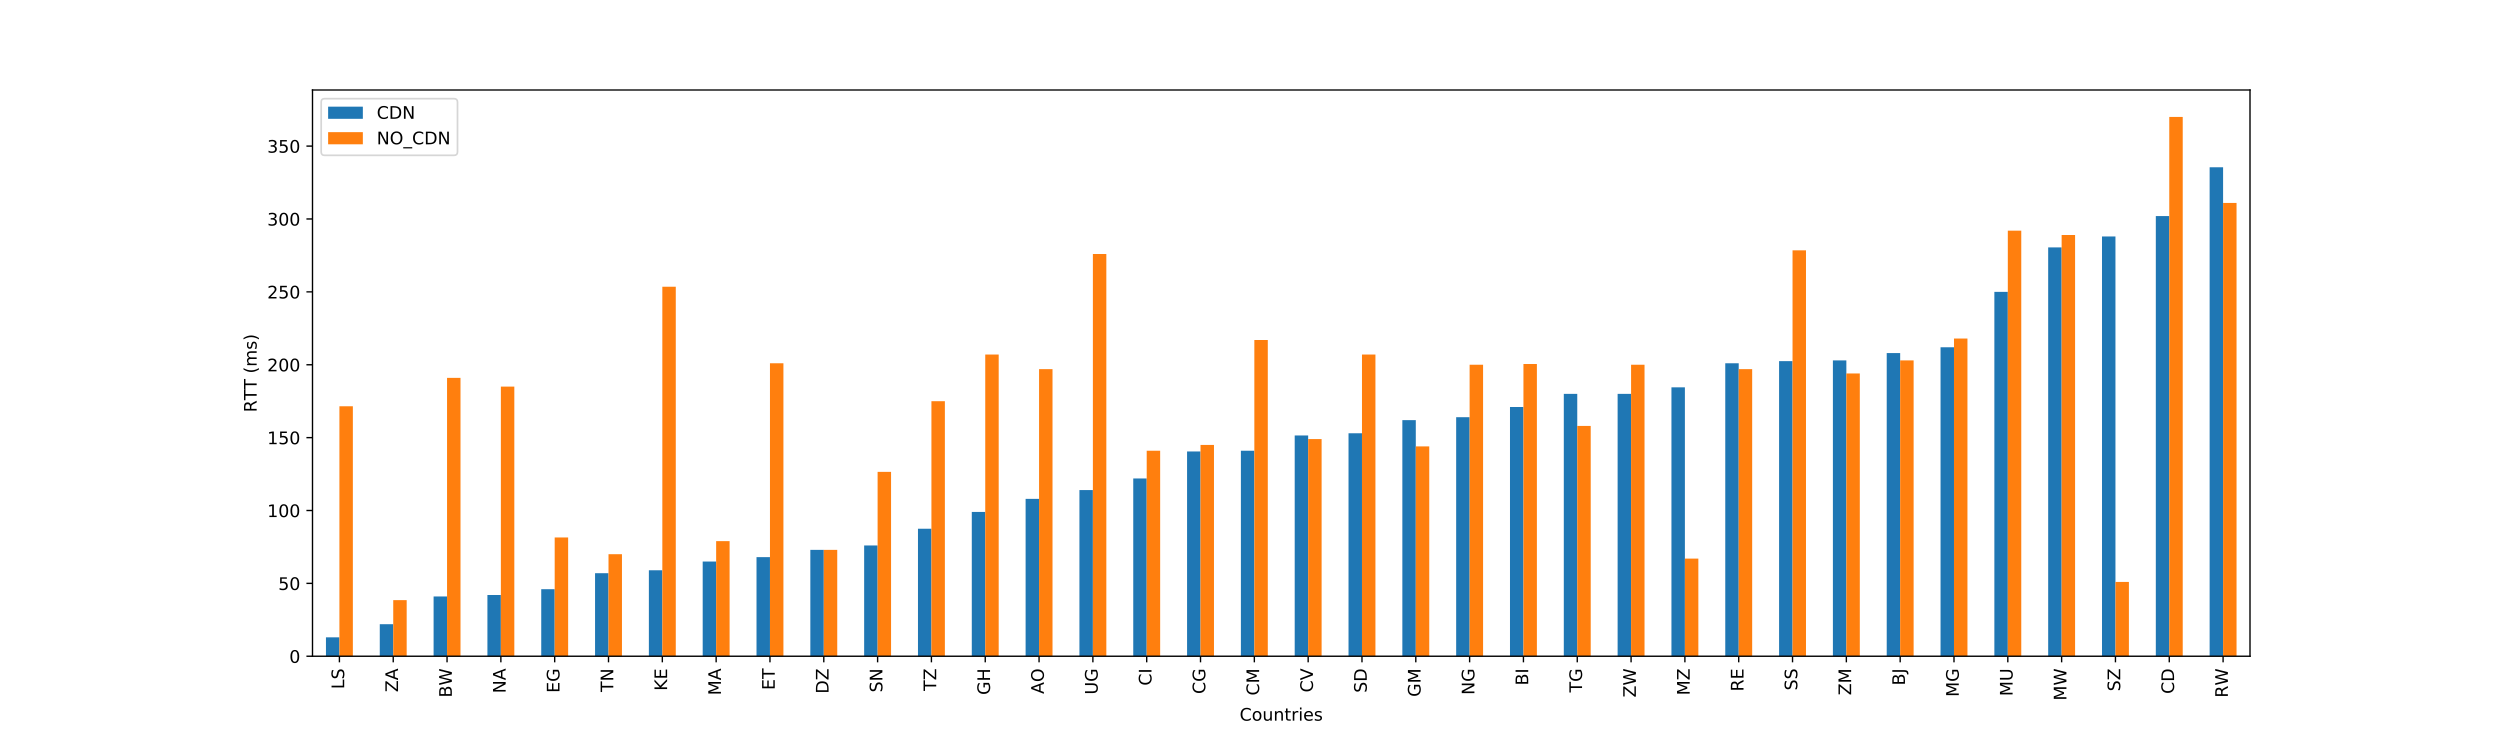 <?xml version="1.0" encoding="utf-8" standalone="no"?>
<!DOCTYPE svg PUBLIC "-//W3C//DTD SVG 1.1//EN"
  "http://www.w3.org/Graphics/SVG/1.1/DTD/svg11.dtd">
<!-- Created with matplotlib (http://matplotlib.org/) -->
<svg height="432pt" version="1.1" viewBox="0 0 1440 432" width="1440pt" xmlns="http://www.w3.org/2000/svg" xmlns:xlink="http://www.w3.org/1999/xlink">
 <defs>
  <style type="text/css">
*{stroke-linecap:butt;stroke-linejoin:round;}
  </style>
 </defs>
 <g id="figure_1">
  <g id="patch_1">
   <path d="M 0 432 
L 1440 432 
L 1440 0 
L 0 0 
z
" style="fill:#ffffff;"/>
  </g>
  <g id="axes_1">
   <g id="patch_2">
    <path d="M 180 378 
L 1296 378 
L 1296 51.84 
L 180 51.84 
z
" style="fill:#ffffff;"/>
   </g>
   <g id="patch_3">
    <path clip-path="url(#pb101bd0aad)" d="M 187.75 378 
L 195.5 378 
L 195.5 367.086 
L 187.75 367.086 
z
" style="fill:#1f77b4;"/>
   </g>
   <g id="patch_4">
    <path clip-path="url(#pb101bd0aad)" d="M 218.75 378 
L 226.5 378 
L 226.5 359.53 
L 218.75 359.53 
z
" style="fill:#1f77b4;"/>
   </g>
   <g id="patch_5">
    <path clip-path="url(#pb101bd0aad)" d="M 249.75 378 
L 257.5 378 
L 257.5 343.579 
L 249.75 343.579 
z
" style="fill:#1f77b4;"/>
   </g>
   <g id="patch_6">
    <path clip-path="url(#pb101bd0aad)" d="M 280.75 378 
L 288.5 378 
L 288.5 342.739 
L 280.75 342.739 
z
" style="fill:#1f77b4;"/>
   </g>
   <g id="patch_7">
    <path clip-path="url(#pb101bd0aad)" d="M 311.75 378 
L 319.5 378 
L 319.5 339.381 
L 311.75 339.381 
z
" style="fill:#1f77b4;"/>
   </g>
   <g id="patch_8">
    <path clip-path="url(#pb101bd0aad)" d="M 342.75 378 
L 350.5 378 
L 350.5 330.146 
L 342.75 330.146 
z
" style="fill:#1f77b4;"/>
   </g>
   <g id="patch_9">
    <path clip-path="url(#pb101bd0aad)" d="M 373.75 378 
L 381.5 378 
L 381.5 328.467 
L 373.75 328.467 
z
" style="fill:#1f77b4;"/>
   </g>
   <g id="patch_10">
    <path clip-path="url(#pb101bd0aad)" d="M 404.75 378 
L 412.5 378 
L 412.5 323.43 
L 404.75 323.43 
z
" style="fill:#1f77b4;"/>
   </g>
   <g id="patch_11">
    <path clip-path="url(#pb101bd0aad)" d="M 435.75 378 
L 443.5 378 
L 443.5 320.912 
L 435.75 320.912 
z
" style="fill:#1f77b4;"/>
   </g>
   <g id="patch_12">
    <path clip-path="url(#pb101bd0aad)" d="M 466.75 378 
L 474.5 378 
L 474.5 316.714 
L 466.75 316.714 
z
" style="fill:#1f77b4;"/>
   </g>
   <g id="patch_13">
    <path clip-path="url(#pb101bd0aad)" d="M 497.75 378 
L 505.5 378 
L 505.5 314.195 
L 497.75 314.195 
z
" style="fill:#1f77b4;"/>
   </g>
   <g id="patch_14">
    <path clip-path="url(#pb101bd0aad)" d="M 528.75 378 
L 536.5 378 
L 536.5 304.541 
L 528.75 304.541 
z
" style="fill:#1f77b4;"/>
   </g>
   <g id="patch_15">
    <path clip-path="url(#pb101bd0aad)" d="M 559.75 378 
L 567.5 378 
L 567.5 294.886 
L 559.75 294.886 
z
" style="fill:#1f77b4;"/>
   </g>
   <g id="patch_16">
    <path clip-path="url(#pb101bd0aad)" d="M 590.75 378 
L 598.5 378 
L 598.5 287.33 
L 590.75 287.33 
z
" style="fill:#1f77b4;"/>
   </g>
   <g id="patch_17">
    <path clip-path="url(#pb101bd0aad)" d="M 621.75 378 
L 629.5 378 
L 629.5 282.293 
L 621.75 282.293 
z
" style="fill:#1f77b4;"/>
   </g>
   <g id="patch_18">
    <path clip-path="url(#pb101bd0aad)" d="M 652.75 378 
L 660.5 378 
L 660.5 275.577 
L 652.75 275.577 
z
" style="fill:#1f77b4;"/>
   </g>
   <g id="patch_19">
    <path clip-path="url(#pb101bd0aad)" d="M 683.75 378 
L 691.5 378 
L 691.5 260.045 
L 683.75 260.045 
z
" style="fill:#1f77b4;"/>
   </g>
   <g id="patch_20">
    <path clip-path="url(#pb101bd0aad)" d="M 714.75 378 
L 722.5 378 
L 722.5 259.625 
L 714.75 259.625 
z
" style="fill:#1f77b4;"/>
   </g>
   <g id="patch_21">
    <path clip-path="url(#pb101bd0aad)" d="M 745.75 378 
L 753.5 378 
L 753.5 250.81 
L 745.75 250.81 
z
" style="fill:#1f77b4;"/>
   </g>
   <g id="patch_22">
    <path clip-path="url(#pb101bd0aad)" d="M 776.75 378 
L 784.5 378 
L 784.5 249.551 
L 776.75 249.551 
z
" style="fill:#1f77b4;"/>
   </g>
   <g id="patch_23">
    <path clip-path="url(#pb101bd0aad)" d="M 807.75 378 
L 815.5 378 
L 815.5 241.995 
L 807.75 241.995 
z
" style="fill:#1f77b4;"/>
   </g>
   <g id="patch_24">
    <path clip-path="url(#pb101bd0aad)" d="M 838.75 378 
L 846.5 378 
L 846.5 240.316 
L 838.75 240.316 
z
" style="fill:#1f77b4;"/>
   </g>
   <g id="patch_25">
    <path clip-path="url(#pb101bd0aad)" d="M 869.75 378 
L 877.5 378 
L 877.5 234.439 
L 869.75 234.439 
z
" style="fill:#1f77b4;"/>
   </g>
   <g id="patch_26">
    <path clip-path="url(#pb101bd0aad)" d="M 900.75 378 
L 908.5 378 
L 908.5 226.883 
L 900.75 226.883 
z
" style="fill:#1f77b4;"/>
   </g>
   <g id="patch_27">
    <path clip-path="url(#pb101bd0aad)" d="M 931.75 378 
L 939.5 378 
L 939.5 226.883 
L 931.75 226.883 
z
" style="fill:#1f77b4;"/>
   </g>
   <g id="patch_28">
    <path clip-path="url(#pb101bd0aad)" d="M 962.75 378 
L 970.5 378 
L 970.5 223.105 
L 962.75 223.105 
z
" style="fill:#1f77b4;"/>
   </g>
   <g id="patch_29">
    <path clip-path="url(#pb101bd0aad)" d="M 993.75 378 
L 1001.5 378 
L 1001.5 209.253 
L 993.75 209.253 
z
" style="fill:#1f77b4;"/>
   </g>
   <g id="patch_30">
    <path clip-path="url(#pb101bd0aad)" d="M 1024.75 378 
L 1032.5 378 
L 1032.5 207.994 
L 1024.75 207.994 
z
" style="fill:#1f77b4;"/>
   </g>
   <g id="patch_31">
    <path clip-path="url(#pb101bd0aad)" d="M 1055.75 378 
L 1063.5 378 
L 1063.5 207.574 
L 1055.75 207.574 
z
" style="fill:#1f77b4;"/>
   </g>
   <g id="patch_32">
    <path clip-path="url(#pb101bd0aad)" d="M 1086.75 378 
L 1094.5 378 
L 1094.5 203.376 
L 1086.75 203.376 
z
" style="fill:#1f77b4;"/>
   </g>
   <g id="patch_33">
    <path clip-path="url(#pb101bd0aad)" d="M 1117.75 378 
L 1125.5 378 
L 1125.5 200.018 
L 1117.75 200.018 
z
" style="fill:#1f77b4;"/>
   </g>
   <g id="patch_34">
    <path clip-path="url(#pb101bd0aad)" d="M 1148.75 378 
L 1156.5 378 
L 1156.5 168.116 
L 1148.75 168.116 
z
" style="fill:#1f77b4;"/>
   </g>
   <g id="patch_35">
    <path clip-path="url(#pb101bd0aad)" d="M 1179.75 378 
L 1187.5 378 
L 1187.5 142.51 
L 1179.75 142.51 
z
" style="fill:#1f77b4;"/>
   </g>
   <g id="patch_36">
    <path clip-path="url(#pb101bd0aad)" d="M 1210.75 378 
L 1218.5 378 
L 1218.5 136.213 
L 1210.75 136.213 
z
" style="fill:#1f77b4;"/>
   </g>
   <g id="patch_37">
    <path clip-path="url(#pb101bd0aad)" d="M 1241.75 378 
L 1249.5 378 
L 1249.5 124.46 
L 1241.75 124.46 
z
" style="fill:#1f77b4;"/>
   </g>
   <g id="patch_38">
    <path clip-path="url(#pb101bd0aad)" d="M 1272.75 378 
L 1280.5 378 
L 1280.5 96.335 
L 1272.75 96.335 
z
" style="fill:#1f77b4;"/>
   </g>
   <g id="patch_39">
    <path clip-path="url(#pb101bd0aad)" d="M 195.5 378 
L 203.25 378 
L 203.25 234.019 
L 195.5 234.019 
z
" style="fill:#ff7f0e;"/>
   </g>
   <g id="patch_40">
    <path clip-path="url(#pb101bd0aad)" d="M 226.5 378 
L 234.25 378 
L 234.25 345.678 
L 226.5 345.678 
z
" style="fill:#ff7f0e;"/>
   </g>
   <g id="patch_41">
    <path clip-path="url(#pb101bd0aad)" d="M 257.5 378 
L 265.25 378 
L 265.25 217.648 
L 257.5 217.648 
z
" style="fill:#ff7f0e;"/>
   </g>
   <g id="patch_42">
    <path clip-path="url(#pb101bd0aad)" d="M 288.5 378 
L 296.25 378 
L 296.25 222.686 
L 288.5 222.686 
z
" style="fill:#ff7f0e;"/>
   </g>
   <g id="patch_43">
    <path clip-path="url(#pb101bd0aad)" d="M 319.5 378 
L 327.25 378 
L 327.25 309.578 
L 319.5 309.578 
z
" style="fill:#ff7f0e;"/>
   </g>
   <g id="patch_44">
    <path clip-path="url(#pb101bd0aad)" d="M 350.5 378 
L 358.25 378 
L 358.25 319.232 
L 350.5 319.232 
z
" style="fill:#ff7f0e;"/>
   </g>
   <g id="patch_45">
    <path clip-path="url(#pb101bd0aad)" d="M 381.5 378 
L 389.25 378 
L 389.25 165.177 
L 381.5 165.177 
z
" style="fill:#ff7f0e;"/>
   </g>
   <g id="patch_46">
    <path clip-path="url(#pb101bd0aad)" d="M 412.5 378 
L 420.25 378 
L 420.25 311.677 
L 412.5 311.677 
z
" style="fill:#ff7f0e;"/>
   </g>
   <g id="patch_47">
    <path clip-path="url(#pb101bd0aad)" d="M 443.5 378 
L 451.25 378 
L 451.25 209.253 
L 443.5 209.253 
z
" style="fill:#ff7f0e;"/>
   </g>
   <g id="patch_48">
    <path clip-path="url(#pb101bd0aad)" d="M 474.5 378 
L 482.25 378 
L 482.25 316.714 
L 474.5 316.714 
z
" style="fill:#ff7f0e;"/>
   </g>
   <g id="patch_49">
    <path clip-path="url(#pb101bd0aad)" d="M 505.5 378 
L 513.25 378 
L 513.25 271.799 
L 505.5 271.799 
z
" style="fill:#ff7f0e;"/>
   </g>
   <g id="patch_50">
    <path clip-path="url(#pb101bd0aad)" d="M 536.5 378 
L 544.25 378 
L 544.25 231.081 
L 536.5 231.081 
z
" style="fill:#ff7f0e;"/>
   </g>
   <g id="patch_51">
    <path clip-path="url(#pb101bd0aad)" d="M 567.5 378 
L 575.25 378 
L 575.25 204.216 
L 567.5 204.216 
z
" style="fill:#ff7f0e;"/>
   </g>
   <g id="patch_52">
    <path clip-path="url(#pb101bd0aad)" d="M 598.5 378 
L 606.25 378 
L 606.25 212.611 
L 598.5 212.611 
z
" style="fill:#ff7f0e;"/>
   </g>
   <g id="patch_53">
    <path clip-path="url(#pb101bd0aad)" d="M 629.5 378 
L 637.25 378 
L 637.25 146.288 
L 629.5 146.288 
z
" style="fill:#ff7f0e;"/>
   </g>
   <g id="patch_54">
    <path clip-path="url(#pb101bd0aad)" d="M 660.5 378 
L 668.25 378 
L 668.25 259.625 
L 660.5 259.625 
z
" style="fill:#ff7f0e;"/>
   </g>
   <g id="patch_55">
    <path clip-path="url(#pb101bd0aad)" d="M 691.5 378 
L 699.25 378 
L 699.25 256.267 
L 691.5 256.267 
z
" style="fill:#ff7f0e;"/>
   </g>
   <g id="patch_56">
    <path clip-path="url(#pb101bd0aad)" d="M 722.5 378 
L 730.25 378 
L 730.25 195.821 
L 722.5 195.821 
z
" style="fill:#ff7f0e;"/>
   </g>
   <g id="patch_57">
    <path clip-path="url(#pb101bd0aad)" d="M 753.5 378 
L 761.25 378 
L 761.25 252.909 
L 753.5 252.909 
z
" style="fill:#ff7f0e;"/>
   </g>
   <g id="patch_58">
    <path clip-path="url(#pb101bd0aad)" d="M 784.5 378 
L 792.25 378 
L 792.25 204.216 
L 784.5 204.216 
z
" style="fill:#ff7f0e;"/>
   </g>
   <g id="patch_59">
    <path clip-path="url(#pb101bd0aad)" d="M 815.5 378 
L 823.25 378 
L 823.25 257.107 
L 815.5 257.107 
z
" style="fill:#ff7f0e;"/>
   </g>
   <g id="patch_60">
    <path clip-path="url(#pb101bd0aad)" d="M 846.5 378 
L 854.25 378 
L 854.25 210.093 
L 846.5 210.093 
z
" style="fill:#ff7f0e;"/>
   </g>
   <g id="patch_61">
    <path clip-path="url(#pb101bd0aad)" d="M 877.5 378 
L 885.25 378 
L 885.25 209.673 
L 877.5 209.673 
z
" style="fill:#ff7f0e;"/>
   </g>
   <g id="patch_62">
    <path clip-path="url(#pb101bd0aad)" d="M 908.5 378 
L 916.25 378 
L 916.25 245.353 
L 908.5 245.353 
z
" style="fill:#ff7f0e;"/>
   </g>
   <g id="patch_63">
    <path clip-path="url(#pb101bd0aad)" d="M 939.5 378 
L 947.25 378 
L 947.25 210.093 
L 939.5 210.093 
z
" style="fill:#ff7f0e;"/>
   </g>
   <g id="patch_64">
    <path clip-path="url(#pb101bd0aad)" d="M 970.5 378 
L 978.25 378 
L 978.25 321.751 
L 970.5 321.751 
z
" style="fill:#ff7f0e;"/>
   </g>
   <g id="patch_65">
    <path clip-path="url(#pb101bd0aad)" d="M 1001.5 378 
L 1009.25 378 
L 1009.25 212.611 
L 1001.5 212.611 
z
" style="fill:#ff7f0e;"/>
   </g>
   <g id="patch_66">
    <path clip-path="url(#pb101bd0aad)" d="M 1032.5 378 
L 1040.25 378 
L 1040.25 144.189 
L 1032.5 144.189 
z
" style="fill:#ff7f0e;"/>
   </g>
   <g id="patch_67">
    <path clip-path="url(#pb101bd0aad)" d="M 1063.5 378 
L 1071.25 378 
L 1071.25 215.13 
L 1063.5 215.13 
z
" style="fill:#ff7f0e;"/>
   </g>
   <g id="patch_68">
    <path clip-path="url(#pb101bd0aad)" d="M 1094.5 378 
L 1102.25 378 
L 1102.25 207.574 
L 1094.5 207.574 
z
" style="fill:#ff7f0e;"/>
   </g>
   <g id="patch_69">
    <path clip-path="url(#pb101bd0aad)" d="M 1125.5 378 
L 1133.25 378 
L 1133.25 194.981 
L 1125.5 194.981 
z
" style="fill:#ff7f0e;"/>
   </g>
   <g id="patch_70">
    <path clip-path="url(#pb101bd0aad)" d="M 1156.5 378 
L 1164.25 378 
L 1164.25 132.855 
L 1156.5 132.855 
z
" style="fill:#ff7f0e;"/>
   </g>
   <g id="patch_71">
    <path clip-path="url(#pb101bd0aad)" d="M 1187.5 378 
L 1195.25 378 
L 1195.25 135.374 
L 1187.5 135.374 
z
" style="fill:#ff7f0e;"/>
   </g>
   <g id="patch_72">
    <path clip-path="url(#pb101bd0aad)" d="M 1218.5 378 
L 1226.25 378 
L 1226.25 335.184 
L 1218.5 335.184 
z
" style="fill:#ff7f0e;"/>
   </g>
   <g id="patch_73">
    <path clip-path="url(#pb101bd0aad)" d="M 1249.5 378 
L 1257.25 378 
L 1257.25 67.371 
L 1249.5 67.371 
z
" style="fill:#ff7f0e;"/>
   </g>
   <g id="patch_74">
    <path clip-path="url(#pb101bd0aad)" d="M 1280.5 378 
L 1288.25 378 
L 1288.25 116.904 
L 1280.5 116.904 
z
" style="fill:#ff7f0e;"/>
   </g>
   <g id="matplotlib.axis_1">
    <g id="xtick_1">
     <g id="line2d_1">
      <defs>
       <path d="M 0 0 
L 0 3.5 
" id="m5b335b7bf5" style="stroke:#000000;stroke-width:0.8;"/>
      </defs>
      <g>
       <use style="stroke:#000000;stroke-width:0.8;" x="195.5" xlink:href="#m5b335b7bf5" y="378"/>
      </g>
     </g>
     <g id="text_1">
      <!-- LS -->
      <defs>
       <path d="M 9.812 72.906 
L 19.672 72.906 
L 19.672 8.297 
L 55.172 8.297 
L 55.172 0 
L 9.812 0 
z
" id="DejaVuSans-4c"/>
       <path d="M 53.516 70.516 
L 53.516 60.891 
Q 47.906 63.578 42.922 64.891 
Q 37.938 66.219 33.297 66.219 
Q 25.25 66.219 20.875 63.094 
Q 16.5 59.969 16.5 54.203 
Q 16.5 49.359 19.406 46.891 
Q 22.312 44.438 30.422 42.922 
L 36.375 41.703 
Q 47.406 39.594 52.656 34.297 
Q 57.906 29 57.906 20.125 
Q 57.906 9.516 50.797 4.047 
Q 43.703 -1.422 29.984 -1.422 
Q 24.812 -1.422 18.969 -0.25 
Q 13.141 0.922 6.891 3.219 
L 6.891 13.375 
Q 12.891 10.016 18.656 8.297 
Q 24.422 6.594 29.984 6.594 
Q 38.422 6.594 43.016 9.906 
Q 47.609 13.234 47.609 19.391 
Q 47.609 24.75 44.312 27.781 
Q 41.016 30.812 33.5 32.328 
L 27.484 33.5 
Q 16.453 35.688 11.516 40.375 
Q 6.594 45.062 6.594 53.422 
Q 6.594 63.094 13.406 68.656 
Q 20.219 74.219 32.172 74.219 
Q 37.312 74.219 42.625 73.281 
Q 47.953 72.359 53.516 70.516 
z
" id="DejaVuSans-53"/>
      </defs>
      <g transform="translate(198.259 396.92)rotate(-90)scale(0.1 -0.1)">
       <use xlink:href="#DejaVuSans-4c"/>
       <use x="55.713" xlink:href="#DejaVuSans-53"/>
      </g>
     </g>
    </g>
    <g id="xtick_2">
     <g id="line2d_2">
      <g>
       <use style="stroke:#000000;stroke-width:0.8;" x="226.5" xlink:href="#m5b335b7bf5" y="378"/>
      </g>
     </g>
     <g id="text_2">
      <!-- ZA -->
      <defs>
       <path d="M 5.609 72.906 
L 62.891 72.906 
L 62.891 65.375 
L 16.797 8.297 
L 64.016 8.297 
L 64.016 0 
L 4.5 0 
L 4.5 7.516 
L 50.594 64.594 
L 5.609 64.594 
z
" id="DejaVuSans-5a"/>
       <path d="M 34.188 63.188 
L 20.797 26.906 
L 47.609 26.906 
z
M 28.609 72.906 
L 39.797 72.906 
L 67.578 0 
L 57.328 0 
L 50.688 18.703 
L 17.828 18.703 
L 11.188 0 
L 0.781 0 
z
" id="DejaVuSans-41"/>
      </defs>
      <g transform="translate(229.259 398.691)rotate(-90)scale(0.1 -0.1)">
       <use xlink:href="#DejaVuSans-5a"/>
       <use x="68.506" xlink:href="#DejaVuSans-41"/>
      </g>
     </g>
    </g>
    <g id="xtick_3">
     <g id="line2d_3">
      <g>
       <use style="stroke:#000000;stroke-width:0.8;" x="257.5" xlink:href="#m5b335b7bf5" y="378"/>
      </g>
     </g>
     <g id="text_3">
      <!-- BW -->
      <defs>
       <path d="M 19.672 34.812 
L 19.672 8.109 
L 35.5 8.109 
Q 43.453 8.109 47.281 11.406 
Q 51.125 14.703 51.125 21.484 
Q 51.125 28.328 47.281 31.562 
Q 43.453 34.812 35.5 34.812 
z
M 19.672 64.797 
L 19.672 42.828 
L 34.281 42.828 
Q 41.5 42.828 45.031 45.531 
Q 48.578 48.25 48.578 53.812 
Q 48.578 59.328 45.031 62.062 
Q 41.5 64.797 34.281 64.797 
z
M 9.812 72.906 
L 35.016 72.906 
Q 46.297 72.906 52.391 68.219 
Q 58.5 63.531 58.5 54.891 
Q 58.5 48.188 55.375 44.234 
Q 52.25 40.281 46.188 39.312 
Q 53.469 37.75 57.5 32.781 
Q 61.531 27.828 61.531 20.406 
Q 61.531 10.641 54.891 5.312 
Q 48.25 0 35.984 0 
L 9.812 0 
z
" id="DejaVuSans-42"/>
       <path d="M 3.328 72.906 
L 13.281 72.906 
L 28.609 11.281 
L 43.891 72.906 
L 54.984 72.906 
L 70.312 11.281 
L 85.594 72.906 
L 95.609 72.906 
L 77.297 0 
L 64.891 0 
L 49.516 63.281 
L 33.984 0 
L 21.578 0 
z
" id="DejaVuSans-57"/>
      </defs>
      <g transform="translate(260.259 401.744)rotate(-90)scale(0.1 -0.1)">
       <use xlink:href="#DejaVuSans-42"/>
       <use x="68.557" xlink:href="#DejaVuSans-57"/>
      </g>
     </g>
    </g>
    <g id="xtick_4">
     <g id="line2d_4">
      <g>
       <use style="stroke:#000000;stroke-width:0.8;" x="288.5" xlink:href="#m5b335b7bf5" y="378"/>
      </g>
     </g>
     <g id="text_4">
      <!-- NA -->
      <defs>
       <path d="M 9.812 72.906 
L 23.094 72.906 
L 55.422 11.922 
L 55.422 72.906 
L 64.984 72.906 
L 64.984 0 
L 51.703 0 
L 19.391 60.984 
L 19.391 0 
L 9.812 0 
z
" id="DejaVuSans-4e"/>
      </defs>
      <g transform="translate(291.259 399.322)rotate(-90)scale(0.1 -0.1)">
       <use xlink:href="#DejaVuSans-4e"/>
       <use x="74.805" xlink:href="#DejaVuSans-41"/>
      </g>
     </g>
    </g>
    <g id="xtick_5">
     <g id="line2d_5">
      <g>
       <use style="stroke:#000000;stroke-width:0.8;" x="319.5" xlink:href="#m5b335b7bf5" y="378"/>
      </g>
     </g>
     <g id="text_5">
      <!-- EG -->
      <defs>
       <path d="M 9.812 72.906 
L 55.906 72.906 
L 55.906 64.594 
L 19.672 64.594 
L 19.672 43.016 
L 54.391 43.016 
L 54.391 34.719 
L 19.672 34.719 
L 19.672 8.297 
L 56.781 8.297 
L 56.781 0 
L 9.812 0 
z
" id="DejaVuSans-45"/>
       <path d="M 59.516 10.406 
L 59.516 29.984 
L 43.406 29.984 
L 43.406 38.094 
L 69.281 38.094 
L 69.281 6.781 
Q 63.578 2.734 56.688 0.656 
Q 49.812 -1.422 42 -1.422 
Q 24.906 -1.422 15.25 8.562 
Q 5.609 18.562 5.609 36.375 
Q 5.609 54.25 15.25 64.234 
Q 24.906 74.219 42 74.219 
Q 49.125 74.219 55.547 72.453 
Q 61.969 70.703 67.391 67.281 
L 67.391 56.781 
Q 61.922 61.422 55.766 63.766 
Q 49.609 66.109 42.828 66.109 
Q 29.438 66.109 22.719 58.641 
Q 16.016 51.172 16.016 36.375 
Q 16.016 21.625 22.719 14.156 
Q 29.438 6.688 42.828 6.688 
Q 48.047 6.688 52.141 7.594 
Q 56.25 8.5 59.516 10.406 
z
" id="DejaVuSans-47"/>
      </defs>
      <g transform="translate(322.259 399.067)rotate(-90)scale(0.1 -0.1)">
       <use xlink:href="#DejaVuSans-45"/>
       <use x="63.184" xlink:href="#DejaVuSans-47"/>
      </g>
     </g>
    </g>
    <g id="xtick_6">
     <g id="line2d_6">
      <g>
       <use style="stroke:#000000;stroke-width:0.8;" x="350.5" xlink:href="#m5b335b7bf5" y="378"/>
      </g>
     </g>
     <g id="text_6">
      <!-- TN -->
      <defs>
       <path d="M -0.297 72.906 
L 61.375 72.906 
L 61.375 64.594 
L 35.5 64.594 
L 35.5 0 
L 25.594 0 
L 25.594 64.594 
L -0.297 64.594 
z
" id="DejaVuSans-54"/>
      </defs>
      <g transform="translate(353.259 398.589)rotate(-90)scale(0.1 -0.1)">
       <use xlink:href="#DejaVuSans-54"/>
       <use x="61.084" xlink:href="#DejaVuSans-4e"/>
      </g>
     </g>
    </g>
    <g id="xtick_7">
     <g id="line2d_7">
      <g>
       <use style="stroke:#000000;stroke-width:0.8;" x="381.5" xlink:href="#m5b335b7bf5" y="378"/>
      </g>
     </g>
     <g id="text_7">
      <!-- KE -->
      <defs>
       <path d="M 9.812 72.906 
L 19.672 72.906 
L 19.672 42.094 
L 52.391 72.906 
L 65.094 72.906 
L 28.906 38.922 
L 67.672 0 
L 54.688 0 
L 19.672 35.109 
L 19.672 0 
L 9.812 0 
z
" id="DejaVuSans-4b"/>
      </defs>
      <g transform="translate(384.259 397.877)rotate(-90)scale(0.1 -0.1)">
       <use xlink:href="#DejaVuSans-4b"/>
       <use x="65.576" xlink:href="#DejaVuSans-45"/>
      </g>
     </g>
    </g>
    <g id="xtick_8">
     <g id="line2d_8">
      <g>
       <use style="stroke:#000000;stroke-width:0.8;" x="412.5" xlink:href="#m5b335b7bf5" y="378"/>
      </g>
     </g>
     <g id="text_8">
      <!-- MA -->
      <defs>
       <path d="M 9.812 72.906 
L 24.516 72.906 
L 43.109 23.297 
L 61.812 72.906 
L 76.516 72.906 
L 76.516 0 
L 66.891 0 
L 66.891 64.016 
L 48.094 14.016 
L 38.188 14.016 
L 19.391 64.016 
L 19.391 0 
L 9.812 0 
z
" id="DejaVuSans-4d"/>
      </defs>
      <g transform="translate(415.259 400.469)rotate(-90)scale(0.1 -0.1)">
       <use xlink:href="#DejaVuSans-4d"/>
       <use x="86.279" xlink:href="#DejaVuSans-41"/>
      </g>
     </g>
    </g>
    <g id="xtick_9">
     <g id="line2d_9">
      <g>
       <use style="stroke:#000000;stroke-width:0.8;" x="443.5" xlink:href="#m5b335b7bf5" y="378"/>
      </g>
     </g>
     <g id="text_9">
      <!-- ET -->
      <g transform="translate(446.259 397.427)rotate(-90)scale(0.1 -0.1)">
       <use xlink:href="#DejaVuSans-45"/>
       <use x="63.184" xlink:href="#DejaVuSans-54"/>
      </g>
     </g>
    </g>
    <g id="xtick_10">
     <g id="line2d_10">
      <g>
       <use style="stroke:#000000;stroke-width:0.8;" x="474.5" xlink:href="#m5b335b7bf5" y="378"/>
      </g>
     </g>
     <g id="text_10">
      <!-- DZ -->
      <defs>
       <path d="M 19.672 64.797 
L 19.672 8.109 
L 31.594 8.109 
Q 46.688 8.109 53.688 14.938 
Q 60.688 21.781 60.688 36.531 
Q 60.688 51.172 53.688 57.984 
Q 46.688 64.797 31.594 64.797 
z
M 9.812 72.906 
L 30.078 72.906 
Q 51.266 72.906 61.172 64.094 
Q 71.094 55.281 71.094 36.531 
Q 71.094 17.672 61.125 8.828 
Q 51.172 0 30.078 0 
L 9.812 0 
z
" id="DejaVuSans-44"/>
      </defs>
      <g transform="translate(477.259 399.55)rotate(-90)scale(0.1 -0.1)">
       <use xlink:href="#DejaVuSans-44"/>
       <use x="77.002" xlink:href="#DejaVuSans-5a"/>
      </g>
     </g>
    </g>
    <g id="xtick_11">
     <g id="line2d_11">
      <g>
       <use style="stroke:#000000;stroke-width:0.8;" x="505.5" xlink:href="#m5b335b7bf5" y="378"/>
      </g>
     </g>
     <g id="text_11">
      <!-- SN -->
      <g transform="translate(508.259 398.83)rotate(-90)scale(0.1 -0.1)">
       <use xlink:href="#DejaVuSans-53"/>
       <use x="63.477" xlink:href="#DejaVuSans-4e"/>
      </g>
     </g>
    </g>
    <g id="xtick_12">
     <g id="line2d_12">
      <g>
       <use style="stroke:#000000;stroke-width:0.8;" x="536.5" xlink:href="#m5b335b7bf5" y="378"/>
      </g>
     </g>
     <g id="text_12">
      <!-- TZ -->
      <g transform="translate(539.259 397.958)rotate(-90)scale(0.1 -0.1)">
       <use xlink:href="#DejaVuSans-54"/>
       <use x="61.084" xlink:href="#DejaVuSans-5a"/>
      </g>
     </g>
    </g>
    <g id="xtick_13">
     <g id="line2d_13">
      <g>
       <use style="stroke:#000000;stroke-width:0.8;" x="567.5" xlink:href="#m5b335b7bf5" y="378"/>
      </g>
     </g>
     <g id="text_13">
      <!-- GH -->
      <defs>
       <path d="M 9.812 72.906 
L 19.672 72.906 
L 19.672 43.016 
L 55.516 43.016 
L 55.516 72.906 
L 65.375 72.906 
L 65.375 0 
L 55.516 0 
L 55.516 34.719 
L 19.672 34.719 
L 19.672 0 
L 9.812 0 
z
" id="DejaVuSans-48"/>
      </defs>
      <g transform="translate(570.259 400.269)rotate(-90)scale(0.1 -0.1)">
       <use xlink:href="#DejaVuSans-47"/>
       <use x="77.49" xlink:href="#DejaVuSans-48"/>
      </g>
     </g>
    </g>
    <g id="xtick_14">
     <g id="line2d_14">
      <g>
       <use style="stroke:#000000;stroke-width:0.8;" x="598.5" xlink:href="#m5b335b7bf5" y="378"/>
      </g>
     </g>
     <g id="text_14">
      <!-- AO -->
      <defs>
       <path d="M 39.406 66.219 
Q 28.656 66.219 22.328 58.203 
Q 16.016 50.203 16.016 36.375 
Q 16.016 22.609 22.328 14.594 
Q 28.656 6.594 39.406 6.594 
Q 50.141 6.594 56.422 14.594 
Q 62.703 22.609 62.703 36.375 
Q 62.703 50.203 56.422 58.203 
Q 50.141 66.219 39.406 66.219 
z
M 39.406 74.219 
Q 54.734 74.219 63.906 63.938 
Q 73.094 53.656 73.094 36.375 
Q 73.094 19.141 63.906 8.859 
Q 54.734 -1.422 39.406 -1.422 
Q 24.031 -1.422 14.812 8.828 
Q 5.609 19.094 5.609 36.375 
Q 5.609 53.656 14.812 63.938 
Q 24.031 74.219 39.406 74.219 
z
" id="DejaVuSans-4f"/>
      </defs>
      <g transform="translate(601.259 399.711)rotate(-90)scale(0.1 -0.1)">
       <use xlink:href="#DejaVuSans-41"/>
       <use x="68.393" xlink:href="#DejaVuSans-4f"/>
      </g>
     </g>
    </g>
    <g id="xtick_15">
     <g id="line2d_15">
      <g>
       <use style="stroke:#000000;stroke-width:0.8;" x="629.5" xlink:href="#m5b335b7bf5" y="378"/>
      </g>
     </g>
     <g id="text_15">
      <!-- UG -->
      <defs>
       <path d="M 8.688 72.906 
L 18.609 72.906 
L 18.609 28.609 
Q 18.609 16.891 22.844 11.734 
Q 27.094 6.594 36.625 6.594 
Q 46.094 6.594 50.344 11.734 
Q 54.594 16.891 54.594 28.609 
L 54.594 72.906 
L 64.5 72.906 
L 64.5 27.391 
Q 64.5 13.141 57.438 5.859 
Q 50.391 -1.422 36.625 -1.422 
Q 22.797 -1.422 15.734 5.859 
Q 8.688 13.141 8.688 27.391 
z
" id="DejaVuSans-55"/>
      </defs>
      <g transform="translate(632.259 400.067)rotate(-90)scale(0.1 -0.1)">
       <use xlink:href="#DejaVuSans-55"/>
       <use x="73.193" xlink:href="#DejaVuSans-47"/>
      </g>
     </g>
    </g>
    <g id="xtick_16">
     <g id="line2d_16">
      <g>
       <use style="stroke:#000000;stroke-width:0.8;" x="660.5" xlink:href="#m5b335b7bf5" y="378"/>
      </g>
     </g>
     <g id="text_16">
      <!-- CI -->
      <defs>
       <path d="M 64.406 67.281 
L 64.406 56.891 
Q 59.422 61.531 53.781 63.812 
Q 48.141 66.109 41.797 66.109 
Q 29.297 66.109 22.656 58.469 
Q 16.016 50.828 16.016 36.375 
Q 16.016 21.969 22.656 14.328 
Q 29.297 6.688 41.797 6.688 
Q 48.141 6.688 53.781 8.984 
Q 59.422 11.281 64.406 15.922 
L 64.406 5.609 
Q 59.234 2.094 53.438 0.328 
Q 47.656 -1.422 41.219 -1.422 
Q 24.656 -1.422 15.125 8.703 
Q 5.609 18.844 5.609 36.375 
Q 5.609 53.953 15.125 64.078 
Q 24.656 74.219 41.219 74.219 
Q 47.75 74.219 53.531 72.484 
Q 59.328 70.75 64.406 67.281 
z
" id="DejaVuSans-43"/>
       <path d="M 9.812 72.906 
L 19.672 72.906 
L 19.672 0 
L 9.812 0 
z
" id="DejaVuSans-49"/>
      </defs>
      <g transform="translate(663.259 394.933)rotate(-90)scale(0.1 -0.1)">
       <use xlink:href="#DejaVuSans-43"/>
       <use x="69.824" xlink:href="#DejaVuSans-49"/>
      </g>
     </g>
    </g>
    <g id="xtick_17">
     <g id="line2d_17">
      <g>
       <use style="stroke:#000000;stroke-width:0.8;" x="691.5" xlink:href="#m5b335b7bf5" y="378"/>
      </g>
     </g>
     <g id="text_17">
      <!-- CG -->
      <g transform="translate(694.259 399.731)rotate(-90)scale(0.1 -0.1)">
       <use xlink:href="#DejaVuSans-43"/>
       <use x="69.824" xlink:href="#DejaVuSans-47"/>
      </g>
     </g>
    </g>
    <g id="xtick_18">
     <g id="line2d_18">
      <g>
       <use style="stroke:#000000;stroke-width:0.8;" x="722.5" xlink:href="#m5b335b7bf5" y="378"/>
      </g>
     </g>
     <g id="text_18">
      <!-- CM -->
      <g transform="translate(725.259 400.611)rotate(-90)scale(0.1 -0.1)">
       <use xlink:href="#DejaVuSans-43"/>
       <use x="69.824" xlink:href="#DejaVuSans-4d"/>
      </g>
     </g>
    </g>
    <g id="xtick_19">
     <g id="line2d_19">
      <g>
       <use style="stroke:#000000;stroke-width:0.8;" x="753.5" xlink:href="#m5b335b7bf5" y="378"/>
      </g>
     </g>
     <g id="text_19">
      <!-- CV -->
      <defs>
       <path d="M 28.609 0 
L 0.781 72.906 
L 11.078 72.906 
L 34.188 11.531 
L 57.328 72.906 
L 67.578 72.906 
L 39.797 0 
z
" id="DejaVuSans-56"/>
      </defs>
      <g transform="translate(756.259 398.823)rotate(-90)scale(0.1 -0.1)">
       <use xlink:href="#DejaVuSans-43"/>
       <use x="69.824" xlink:href="#DejaVuSans-56"/>
      </g>
     </g>
    </g>
    <g id="xtick_20">
     <g id="line2d_20">
      <g>
       <use style="stroke:#000000;stroke-width:0.8;" x="784.5" xlink:href="#m5b335b7bf5" y="378"/>
      </g>
     </g>
     <g id="text_20">
      <!-- SD -->
      <g transform="translate(787.259 399.048)rotate(-90)scale(0.1 -0.1)">
       <use xlink:href="#DejaVuSans-53"/>
       <use x="63.477" xlink:href="#DejaVuSans-44"/>
      </g>
     </g>
    </g>
    <g id="xtick_21">
     <g id="line2d_21">
      <g>
       <use style="stroke:#000000;stroke-width:0.8;" x="815.5" xlink:href="#m5b335b7bf5" y="378"/>
      </g>
     </g>
     <g id="text_21">
      <!-- GM -->
      <g transform="translate(818.259 401.377)rotate(-90)scale(0.1 -0.1)">
       <use xlink:href="#DejaVuSans-47"/>
       <use x="77.49" xlink:href="#DejaVuSans-4d"/>
      </g>
     </g>
    </g>
    <g id="xtick_22">
     <g id="line2d_22">
      <g>
       <use style="stroke:#000000;stroke-width:0.8;" x="846.5" xlink:href="#m5b335b7bf5" y="378"/>
      </g>
     </g>
     <g id="text_22">
      <!-- NG -->
      <g transform="translate(849.259 400.23)rotate(-90)scale(0.1 -0.1)">
       <use xlink:href="#DejaVuSans-4e"/>
       <use x="74.805" xlink:href="#DejaVuSans-47"/>
      </g>
     </g>
    </g>
    <g id="xtick_23">
     <g id="line2d_23">
      <g>
       <use style="stroke:#000000;stroke-width:0.8;" x="877.5" xlink:href="#m5b335b7bf5" y="378"/>
      </g>
     </g>
     <g id="text_23">
      <!-- BI -->
      <g transform="translate(880.259 394.811)rotate(-90)scale(0.1 -0.1)">
       <use xlink:href="#DejaVuSans-42"/>
       <use x="68.604" xlink:href="#DejaVuSans-49"/>
      </g>
     </g>
    </g>
    <g id="xtick_24">
     <g id="line2d_24">
      <g>
       <use style="stroke:#000000;stroke-width:0.8;" x="908.5" xlink:href="#m5b335b7bf5" y="378"/>
      </g>
     </g>
     <g id="text_24">
      <!-- TG -->
      <g transform="translate(911.259 398.856)rotate(-90)scale(0.1 -0.1)">
       <use xlink:href="#DejaVuSans-54"/>
       <use x="61.084" xlink:href="#DejaVuSans-47"/>
      </g>
     </g>
    </g>
    <g id="xtick_25">
     <g id="line2d_25">
      <g>
       <use style="stroke:#000000;stroke-width:0.8;" x="939.5" xlink:href="#m5b335b7bf5" y="378"/>
      </g>
     </g>
     <g id="text_25">
      <!-- ZW -->
      <g transform="translate(942.259 401.738)rotate(-90)scale(0.1 -0.1)">
       <use xlink:href="#DejaVuSans-5a"/>
       <use x="68.506" xlink:href="#DejaVuSans-57"/>
      </g>
     </g>
    </g>
    <g id="xtick_26">
     <g id="line2d_26">
      <g>
       <use style="stroke:#000000;stroke-width:0.8;" x="970.5" xlink:href="#m5b335b7bf5" y="378"/>
      </g>
     </g>
     <g id="text_26">
      <!-- MZ -->
      <g transform="translate(973.259 400.478)rotate(-90)scale(0.1 -0.1)">
       <use xlink:href="#DejaVuSans-4d"/>
       <use x="86.279" xlink:href="#DejaVuSans-5a"/>
      </g>
     </g>
    </g>
    <g id="xtick_27">
     <g id="line2d_27">
      <g>
       <use style="stroke:#000000;stroke-width:0.8;" x="1001.5" xlink:href="#m5b335b7bf5" y="378"/>
      </g>
     </g>
     <g id="text_27">
      <!-- RE -->
      <defs>
       <path d="M 44.391 34.188 
Q 47.562 33.109 50.562 29.594 
Q 53.562 26.078 56.594 19.922 
L 66.609 0 
L 56 0 
L 46.688 18.703 
Q 43.062 26.031 39.672 28.422 
Q 36.281 30.812 30.422 30.812 
L 19.672 30.812 
L 19.672 0 
L 9.812 0 
L 9.812 72.906 
L 32.078 72.906 
Q 44.578 72.906 50.734 67.672 
Q 56.891 62.453 56.891 51.906 
Q 56.891 45.016 53.688 40.469 
Q 50.484 35.938 44.391 34.188 
z
M 19.672 64.797 
L 19.672 38.922 
L 32.078 38.922 
Q 39.203 38.922 42.844 42.219 
Q 46.484 45.516 46.484 51.906 
Q 46.484 58.297 42.844 61.547 
Q 39.203 64.797 32.078 64.797 
z
" id="DejaVuSans-52"/>
      </defs>
      <g transform="translate(1004.259 398.267)rotate(-90)scale(0.1 -0.1)">
       <use xlink:href="#DejaVuSans-52"/>
       <use x="69.482" xlink:href="#DejaVuSans-45"/>
      </g>
     </g>
    </g>
    <g id="xtick_28">
     <g id="line2d_28">
      <g>
       <use style="stroke:#000000;stroke-width:0.8;" x="1032.5" xlink:href="#m5b335b7bf5" y="378"/>
      </g>
     </g>
     <g id="text_28">
      <!-- SS -->
      <g transform="translate(1035.259 397.697)rotate(-90)scale(0.1 -0.1)">
       <use xlink:href="#DejaVuSans-53"/>
       <use x="63.477" xlink:href="#DejaVuSans-53"/>
      </g>
     </g>
    </g>
    <g id="xtick_29">
     <g id="line2d_29">
      <g>
       <use style="stroke:#000000;stroke-width:0.8;" x="1063.5" xlink:href="#m5b335b7bf5" y="378"/>
      </g>
     </g>
     <g id="text_29">
      <!-- ZM -->
      <g transform="translate(1066.259 400.478)rotate(-90)scale(0.1 -0.1)">
       <use xlink:href="#DejaVuSans-5a"/>
       <use x="68.506" xlink:href="#DejaVuSans-4d"/>
      </g>
     </g>
    </g>
    <g id="xtick_30">
     <g id="line2d_30">
      <g>
       <use style="stroke:#000000;stroke-width:0.8;" x="1094.5" xlink:href="#m5b335b7bf5" y="378"/>
      </g>
     </g>
     <g id="text_30">
      <!-- BJ -->
      <defs>
       <path d="M 9.812 72.906 
L 19.672 72.906 
L 19.672 5.078 
Q 19.672 -8.109 14.672 -14.062 
Q 9.672 -20.016 -1.422 -20.016 
L -5.172 -20.016 
L -5.172 -11.719 
L -2.094 -11.719 
Q 4.438 -11.719 7.125 -8.047 
Q 9.812 -4.391 9.812 5.078 
z
" id="DejaVuSans-4a"/>
      </defs>
      <g transform="translate(1097.259 394.811)rotate(-90)scale(0.1 -0.1)">
       <use xlink:href="#DejaVuSans-42"/>
       <use x="68.604" xlink:href="#DejaVuSans-4a"/>
      </g>
     </g>
    </g>
    <g id="xtick_31">
     <g id="line2d_31">
      <g>
       <use style="stroke:#000000;stroke-width:0.8;" x="1125.5" xlink:href="#m5b335b7bf5" y="378"/>
      </g>
     </g>
     <g id="text_31">
      <!-- MG -->
      <g transform="translate(1128.259 401.377)rotate(-90)scale(0.1 -0.1)">
       <use xlink:href="#DejaVuSans-4d"/>
       <use x="86.279" xlink:href="#DejaVuSans-47"/>
      </g>
     </g>
    </g>
    <g id="xtick_32">
     <g id="line2d_32">
      <g>
       <use style="stroke:#000000;stroke-width:0.8;" x="1156.5" xlink:href="#m5b335b7bf5" y="378"/>
      </g>
     </g>
     <g id="text_32">
      <!-- MU -->
      <g transform="translate(1159.259 400.947)rotate(-90)scale(0.1 -0.1)">
       <use xlink:href="#DejaVuSans-4d"/>
       <use x="86.279" xlink:href="#DejaVuSans-55"/>
      </g>
     </g>
    </g>
    <g id="xtick_33">
     <g id="line2d_33">
      <g>
       <use style="stroke:#000000;stroke-width:0.8;" x="1187.5" xlink:href="#m5b335b7bf5" y="378"/>
      </g>
     </g>
     <g id="text_33">
      <!-- MW -->
      <g transform="translate(1190.259 403.516)rotate(-90)scale(0.1 -0.1)">
       <use xlink:href="#DejaVuSans-4d"/>
       <use x="86.279" xlink:href="#DejaVuSans-57"/>
      </g>
     </g>
    </g>
    <g id="xtick_34">
     <g id="line2d_34">
      <g>
       <use style="stroke:#000000;stroke-width:0.8;" x="1218.5" xlink:href="#m5b335b7bf5" y="378"/>
      </g>
     </g>
     <g id="text_34">
      <!-- SZ -->
      <g transform="translate(1221.259 398.198)rotate(-90)scale(0.1 -0.1)">
       <use xlink:href="#DejaVuSans-53"/>
       <use x="63.477" xlink:href="#DejaVuSans-5a"/>
      </g>
     </g>
    </g>
    <g id="xtick_35">
     <g id="line2d_35">
      <g>
       <use style="stroke:#000000;stroke-width:0.8;" x="1249.5" xlink:href="#m5b335b7bf5" y="378"/>
      </g>
     </g>
     <g id="text_35">
      <!-- CD -->
      <g transform="translate(1252.259 399.683)rotate(-90)scale(0.1 -0.1)">
       <use xlink:href="#DejaVuSans-43"/>
       <use x="69.824" xlink:href="#DejaVuSans-44"/>
      </g>
     </g>
    </g>
    <g id="xtick_36">
     <g id="line2d_36">
      <g>
       <use style="stroke:#000000;stroke-width:0.8;" x="1280.5" xlink:href="#m5b335b7bf5" y="378"/>
      </g>
     </g>
     <g id="text_36">
      <!-- RW -->
      <g transform="translate(1283.259 401.83)rotate(-90)scale(0.1 -0.1)">
       <use xlink:href="#DejaVuSans-52"/>
       <use x="69.42" xlink:href="#DejaVuSans-57"/>
      </g>
     </g>
    </g>
    <g id="text_37">
     <!-- Countries -->
     <defs>
      <path d="M 30.609 48.391 
Q 23.391 48.391 19.188 42.75 
Q 14.984 37.109 14.984 27.297 
Q 14.984 17.484 19.156 11.844 
Q 23.344 6.203 30.609 6.203 
Q 37.797 6.203 41.984 11.859 
Q 46.188 17.531 46.188 27.297 
Q 46.188 37.016 41.984 42.703 
Q 37.797 48.391 30.609 48.391 
z
M 30.609 56 
Q 42.328 56 49.016 48.375 
Q 55.719 40.766 55.719 27.297 
Q 55.719 13.875 49.016 6.219 
Q 42.328 -1.422 30.609 -1.422 
Q 18.844 -1.422 12.172 6.219 
Q 5.516 13.875 5.516 27.297 
Q 5.516 40.766 12.172 48.375 
Q 18.844 56 30.609 56 
z
" id="DejaVuSans-6f"/>
      <path d="M 8.5 21.578 
L 8.5 54.688 
L 17.484 54.688 
L 17.484 21.922 
Q 17.484 14.156 20.5 10.266 
Q 23.531 6.391 29.594 6.391 
Q 36.859 6.391 41.078 11.031 
Q 45.312 15.672 45.312 23.688 
L 45.312 54.688 
L 54.297 54.688 
L 54.297 0 
L 45.312 0 
L 45.312 8.406 
Q 42.047 3.422 37.719 1 
Q 33.406 -1.422 27.688 -1.422 
Q 18.266 -1.422 13.375 4.438 
Q 8.5 10.297 8.5 21.578 
z
M 31.109 56 
z
" id="DejaVuSans-75"/>
      <path d="M 54.891 33.016 
L 54.891 0 
L 45.906 0 
L 45.906 32.719 
Q 45.906 40.484 42.875 44.328 
Q 39.844 48.188 33.797 48.188 
Q 26.516 48.188 22.312 43.547 
Q 18.109 38.922 18.109 30.906 
L 18.109 0 
L 9.078 0 
L 9.078 54.688 
L 18.109 54.688 
L 18.109 46.188 
Q 21.344 51.125 25.703 53.562 
Q 30.078 56 35.797 56 
Q 45.219 56 50.047 50.172 
Q 54.891 44.344 54.891 33.016 
z
" id="DejaVuSans-6e"/>
      <path d="M 18.312 70.219 
L 18.312 54.688 
L 36.812 54.688 
L 36.812 47.703 
L 18.312 47.703 
L 18.312 18.016 
Q 18.312 11.328 20.141 9.422 
Q 21.969 7.516 27.594 7.516 
L 36.812 7.516 
L 36.812 0 
L 27.594 0 
Q 17.188 0 13.234 3.875 
Q 9.281 7.766 9.281 18.016 
L 9.281 47.703 
L 2.688 47.703 
L 2.688 54.688 
L 9.281 54.688 
L 9.281 70.219 
z
" id="DejaVuSans-74"/>
      <path d="M 41.109 46.297 
Q 39.594 47.172 37.812 47.578 
Q 36.031 48 33.891 48 
Q 26.266 48 22.188 43.047 
Q 18.109 38.094 18.109 28.812 
L 18.109 0 
L 9.078 0 
L 9.078 54.688 
L 18.109 54.688 
L 18.109 46.188 
Q 20.953 51.172 25.484 53.578 
Q 30.031 56 36.531 56 
Q 37.453 56 38.578 55.875 
Q 39.703 55.766 41.062 55.516 
z
" id="DejaVuSans-72"/>
      <path d="M 9.422 54.688 
L 18.406 54.688 
L 18.406 0 
L 9.422 0 
z
M 9.422 75.984 
L 18.406 75.984 
L 18.406 64.594 
L 9.422 64.594 
z
" id="DejaVuSans-69"/>
      <path d="M 56.203 29.594 
L 56.203 25.203 
L 14.891 25.203 
Q 15.484 15.922 20.484 11.062 
Q 25.484 6.203 34.422 6.203 
Q 39.594 6.203 44.453 7.469 
Q 49.312 8.734 54.109 11.281 
L 54.109 2.781 
Q 49.266 0.734 44.188 -0.344 
Q 39.109 -1.422 33.891 -1.422 
Q 20.797 -1.422 13.156 6.188 
Q 5.516 13.812 5.516 26.812 
Q 5.516 40.234 12.766 48.109 
Q 20.016 56 32.328 56 
Q 43.359 56 49.781 48.891 
Q 56.203 41.797 56.203 29.594 
z
M 47.219 32.234 
Q 47.125 39.594 43.094 43.984 
Q 39.062 48.391 32.422 48.391 
Q 24.906 48.391 20.391 44.141 
Q 15.875 39.891 15.188 32.172 
z
" id="DejaVuSans-65"/>
      <path d="M 44.281 53.078 
L 44.281 44.578 
Q 40.484 46.531 36.375 47.5 
Q 32.281 48.484 27.875 48.484 
Q 21.188 48.484 17.844 46.438 
Q 14.5 44.391 14.5 40.281 
Q 14.5 37.156 16.891 35.375 
Q 19.281 33.594 26.516 31.984 
L 29.594 31.297 
Q 39.156 29.25 43.188 25.516 
Q 47.219 21.781 47.219 15.094 
Q 47.219 7.469 41.188 3.016 
Q 35.156 -1.422 24.609 -1.422 
Q 20.219 -1.422 15.453 -0.562 
Q 10.688 0.297 5.422 2 
L 5.422 11.281 
Q 10.406 8.688 15.234 7.391 
Q 20.062 6.109 24.812 6.109 
Q 31.156 6.109 34.562 8.281 
Q 37.984 10.453 37.984 14.406 
Q 37.984 18.062 35.516 20.016 
Q 33.062 21.969 24.703 23.781 
L 21.578 24.516 
Q 13.234 26.266 9.516 29.906 
Q 5.812 33.547 5.812 39.891 
Q 5.812 47.609 11.281 51.797 
Q 16.75 56 26.812 56 
Q 31.781 56 36.172 55.266 
Q 40.578 54.547 44.281 53.078 
z
" id="DejaVuSans-73"/>
     </defs>
     <g transform="translate(714.026 415.114)scale(0.1 -0.1)">
      <use xlink:href="#DejaVuSans-43"/>
      <use x="69.824" xlink:href="#DejaVuSans-6f"/>
      <use x="131.006" xlink:href="#DejaVuSans-75"/>
      <use x="194.385" xlink:href="#DejaVuSans-6e"/>
      <use x="257.764" xlink:href="#DejaVuSans-74"/>
      <use x="296.973" xlink:href="#DejaVuSans-72"/>
      <use x="338.086" xlink:href="#DejaVuSans-69"/>
      <use x="365.869" xlink:href="#DejaVuSans-65"/>
      <use x="427.393" xlink:href="#DejaVuSans-73"/>
     </g>
    </g>
   </g>
   <g id="matplotlib.axis_2">
    <g id="ytick_1">
     <g id="line2d_37">
      <defs>
       <path d="M 0 0 
L -3.5 0 
" id="m822291f479" style="stroke:#000000;stroke-width:0.8;"/>
      </defs>
      <g>
       <use style="stroke:#000000;stroke-width:0.8;" x="180" xlink:href="#m822291f479" y="378"/>
      </g>
     </g>
     <g id="text_38">
      <!-- 0 -->
      <defs>
       <path d="M 31.781 66.406 
Q 24.172 66.406 20.328 58.906 
Q 16.5 51.422 16.5 36.375 
Q 16.5 21.391 20.328 13.891 
Q 24.172 6.391 31.781 6.391 
Q 39.453 6.391 43.281 13.891 
Q 47.125 21.391 47.125 36.375 
Q 47.125 51.422 43.281 58.906 
Q 39.453 66.406 31.781 66.406 
z
M 31.781 74.219 
Q 44.047 74.219 50.516 64.516 
Q 56.984 54.828 56.984 36.375 
Q 56.984 17.969 50.516 8.266 
Q 44.047 -1.422 31.781 -1.422 
Q 19.531 -1.422 13.062 8.266 
Q 6.594 17.969 6.594 36.375 
Q 6.594 54.828 13.062 64.516 
Q 19.531 74.219 31.781 74.219 
z
" id="DejaVuSans-30"/>
      </defs>
      <g transform="translate(166.637 381.799)scale(0.1 -0.1)">
       <use xlink:href="#DejaVuSans-30"/>
      </g>
     </g>
    </g>
    <g id="ytick_2">
     <g id="line2d_38">
      <g>
       <use style="stroke:#000000;stroke-width:0.8;" x="180" xlink:href="#m822291f479" y="336.023"/>
      </g>
     </g>
     <g id="text_39">
      <!-- 50 -->
      <defs>
       <path d="M 10.797 72.906 
L 49.516 72.906 
L 49.516 64.594 
L 19.828 64.594 
L 19.828 46.734 
Q 21.969 47.469 24.109 47.828 
Q 26.266 48.188 28.422 48.188 
Q 40.625 48.188 47.75 41.5 
Q 54.891 34.812 54.891 23.391 
Q 54.891 11.625 47.562 5.094 
Q 40.234 -1.422 26.906 -1.422 
Q 22.312 -1.422 17.547 -0.641 
Q 12.797 0.141 7.719 1.703 
L 7.719 11.625 
Q 12.109 9.234 16.797 8.062 
Q 21.484 6.891 26.703 6.891 
Q 35.156 6.891 40.078 11.328 
Q 45.016 15.766 45.016 23.391 
Q 45.016 31 40.078 35.438 
Q 35.156 39.891 26.703 39.891 
Q 22.75 39.891 18.812 39.016 
Q 14.891 38.141 10.797 36.281 
z
" id="DejaVuSans-35"/>
      </defs>
      <g transform="translate(160.275 339.822)scale(0.1 -0.1)">
       <use xlink:href="#DejaVuSans-35"/>
       <use x="63.623" xlink:href="#DejaVuSans-30"/>
      </g>
     </g>
    </g>
    <g id="ytick_3">
     <g id="line2d_39">
      <g>
       <use style="stroke:#000000;stroke-width:0.8;" x="180" xlink:href="#m822291f479" y="294.046"/>
      </g>
     </g>
     <g id="text_40">
      <!-- 100 -->
      <defs>
       <path d="M 12.406 8.297 
L 28.516 8.297 
L 28.516 63.922 
L 10.984 60.406 
L 10.984 69.391 
L 28.422 72.906 
L 38.281 72.906 
L 38.281 8.297 
L 54.391 8.297 
L 54.391 0 
L 12.406 0 
z
" id="DejaVuSans-31"/>
      </defs>
      <g transform="translate(153.912 297.846)scale(0.1 -0.1)">
       <use xlink:href="#DejaVuSans-31"/>
       <use x="63.623" xlink:href="#DejaVuSans-30"/>
       <use x="127.246" xlink:href="#DejaVuSans-30"/>
      </g>
     </g>
    </g>
    <g id="ytick_4">
     <g id="line2d_40">
      <g>
       <use style="stroke:#000000;stroke-width:0.8;" x="180" xlink:href="#m822291f479" y="252.069"/>
      </g>
     </g>
     <g id="text_41">
      <!-- 150 -->
      <g transform="translate(153.912 255.869)scale(0.1 -0.1)">
       <use xlink:href="#DejaVuSans-31"/>
       <use x="63.623" xlink:href="#DejaVuSans-35"/>
       <use x="127.246" xlink:href="#DejaVuSans-30"/>
      </g>
     </g>
    </g>
    <g id="ytick_5">
     <g id="line2d_41">
      <g>
       <use style="stroke:#000000;stroke-width:0.8;" x="180" xlink:href="#m822291f479" y="210.093"/>
      </g>
     </g>
     <g id="text_42">
      <!-- 200 -->
      <defs>
       <path d="M 19.188 8.297 
L 53.609 8.297 
L 53.609 0 
L 7.328 0 
L 7.328 8.297 
Q 12.938 14.109 22.625 23.891 
Q 32.328 33.688 34.812 36.531 
Q 39.547 41.844 41.422 45.531 
Q 43.312 49.219 43.312 52.781 
Q 43.312 58.594 39.234 62.25 
Q 35.156 65.922 28.609 65.922 
Q 23.969 65.922 18.812 64.312 
Q 13.672 62.703 7.812 59.422 
L 7.812 69.391 
Q 13.766 71.781 18.938 73 
Q 24.125 74.219 28.422 74.219 
Q 39.75 74.219 46.484 68.547 
Q 53.219 62.891 53.219 53.422 
Q 53.219 48.922 51.531 44.891 
Q 49.859 40.875 45.406 35.406 
Q 44.188 33.984 37.641 27.219 
Q 31.109 20.453 19.188 8.297 
z
" id="DejaVuSans-32"/>
      </defs>
      <g transform="translate(153.912 213.892)scale(0.1 -0.1)">
       <use xlink:href="#DejaVuSans-32"/>
       <use x="63.623" xlink:href="#DejaVuSans-30"/>
       <use x="127.246" xlink:href="#DejaVuSans-30"/>
      </g>
     </g>
    </g>
    <g id="ytick_6">
     <g id="line2d_42">
      <g>
       <use style="stroke:#000000;stroke-width:0.8;" x="180" xlink:href="#m822291f479" y="168.116"/>
      </g>
     </g>
     <g id="text_43">
      <!-- 250 -->
      <g transform="translate(153.912 171.915)scale(0.1 -0.1)">
       <use xlink:href="#DejaVuSans-32"/>
       <use x="63.623" xlink:href="#DejaVuSans-35"/>
       <use x="127.246" xlink:href="#DejaVuSans-30"/>
      </g>
     </g>
    </g>
    <g id="ytick_7">
     <g id="line2d_43">
      <g>
       <use style="stroke:#000000;stroke-width:0.8;" x="180" xlink:href="#m822291f479" y="126.139"/>
      </g>
     </g>
     <g id="text_44">
      <!-- 300 -->
      <defs>
       <path d="M 40.578 39.312 
Q 47.656 37.797 51.625 33 
Q 55.609 28.219 55.609 21.188 
Q 55.609 10.406 48.188 4.484 
Q 40.766 -1.422 27.094 -1.422 
Q 22.516 -1.422 17.656 -0.516 
Q 12.797 0.391 7.625 2.203 
L 7.625 11.719 
Q 11.719 9.328 16.594 8.109 
Q 21.484 6.891 26.812 6.891 
Q 36.078 6.891 40.938 10.547 
Q 45.797 14.203 45.797 21.188 
Q 45.797 27.641 41.281 31.266 
Q 36.766 34.906 28.719 34.906 
L 20.219 34.906 
L 20.219 43.016 
L 29.109 43.016 
Q 36.375 43.016 40.234 45.922 
Q 44.094 48.828 44.094 54.297 
Q 44.094 59.906 40.109 62.906 
Q 36.141 65.922 28.719 65.922 
Q 24.656 65.922 20.016 65.031 
Q 15.375 64.156 9.812 62.312 
L 9.812 71.094 
Q 15.438 72.656 20.344 73.438 
Q 25.25 74.219 29.594 74.219 
Q 40.828 74.219 47.359 69.109 
Q 53.906 64.016 53.906 55.328 
Q 53.906 49.266 50.438 45.094 
Q 46.969 40.922 40.578 39.312 
z
" id="DejaVuSans-33"/>
      </defs>
      <g transform="translate(153.912 129.938)scale(0.1 -0.1)">
       <use xlink:href="#DejaVuSans-33"/>
       <use x="63.623" xlink:href="#DejaVuSans-30"/>
       <use x="127.246" xlink:href="#DejaVuSans-30"/>
      </g>
     </g>
    </g>
    <g id="ytick_8">
     <g id="line2d_44">
      <g>
       <use style="stroke:#000000;stroke-width:0.8;" x="180" xlink:href="#m822291f479" y="84.162"/>
      </g>
     </g>
     <g id="text_45">
      <!-- 350 -->
      <g transform="translate(153.912 87.961)scale(0.1 -0.1)">
       <use xlink:href="#DejaVuSans-33"/>
       <use x="63.623" xlink:href="#DejaVuSans-35"/>
       <use x="127.246" xlink:href="#DejaVuSans-30"/>
      </g>
     </g>
    </g>
    <g id="text_46">
     <!-- RTT (ms) -->
     <defs>
      <path id="DejaVuSans-20"/>
      <path d="M 31 75.875 
Q 24.469 64.656 21.281 53.656 
Q 18.109 42.672 18.109 31.391 
Q 18.109 20.125 21.312 9.062 
Q 24.516 -2 31 -13.188 
L 23.188 -13.188 
Q 15.875 -1.703 12.234 9.375 
Q 8.594 20.453 8.594 31.391 
Q 8.594 42.281 12.203 53.312 
Q 15.828 64.359 23.188 75.875 
z
" id="DejaVuSans-28"/>
      <path d="M 52 44.188 
Q 55.375 50.25 60.062 53.125 
Q 64.75 56 71.094 56 
Q 79.641 56 84.281 50.016 
Q 88.922 44.047 88.922 33.016 
L 88.922 0 
L 79.891 0 
L 79.891 32.719 
Q 79.891 40.578 77.094 44.375 
Q 74.312 48.188 68.609 48.188 
Q 61.625 48.188 57.562 43.547 
Q 53.516 38.922 53.516 30.906 
L 53.516 0 
L 44.484 0 
L 44.484 32.719 
Q 44.484 40.625 41.703 44.406 
Q 38.922 48.188 33.109 48.188 
Q 26.219 48.188 22.156 43.531 
Q 18.109 38.875 18.109 30.906 
L 18.109 0 
L 9.078 0 
L 9.078 54.688 
L 18.109 54.688 
L 18.109 46.188 
Q 21.188 51.219 25.484 53.609 
Q 29.781 56 35.688 56 
Q 41.656 56 45.828 52.969 
Q 50 49.953 52 44.188 
z
" id="DejaVuSans-6d"/>
      <path d="M 8.016 75.875 
L 15.828 75.875 
Q 23.141 64.359 26.781 53.312 
Q 30.422 42.281 30.422 31.391 
Q 30.422 20.453 26.781 9.375 
Q 23.141 -1.703 15.828 -13.188 
L 8.016 -13.188 
Q 14.5 -2 17.703 9.062 
Q 20.906 20.125 20.906 31.391 
Q 20.906 42.672 17.703 53.656 
Q 14.5 64.656 8.016 75.875 
z
" id="DejaVuSans-29"/>
     </defs>
     <g transform="translate(147.833 237.461)rotate(-90)scale(0.1 -0.1)">
      <use xlink:href="#DejaVuSans-52"/>
      <use x="69.373" xlink:href="#DejaVuSans-54"/>
      <use x="130.441" xlink:href="#DejaVuSans-54"/>
      <use x="191.525" xlink:href="#DejaVuSans-20"/>
      <use x="223.312" xlink:href="#DejaVuSans-28"/>
      <use x="262.326" xlink:href="#DejaVuSans-6d"/>
      <use x="359.738" xlink:href="#DejaVuSans-73"/>
      <use x="411.838" xlink:href="#DejaVuSans-29"/>
     </g>
    </g>
   </g>
   <g id="patch_75">
    <path d="M 180 378 
L 180 51.84 
" style="fill:none;stroke:#000000;stroke-linecap:square;stroke-linejoin:miter;stroke-width:0.8;"/>
   </g>
   <g id="patch_76">
    <path d="M 1296 378 
L 1296 51.84 
" style="fill:none;stroke:#000000;stroke-linecap:square;stroke-linejoin:miter;stroke-width:0.8;"/>
   </g>
   <g id="patch_77">
    <path d="M 180 378 
L 1296 378 
" style="fill:none;stroke:#000000;stroke-linecap:square;stroke-linejoin:miter;stroke-width:0.8;"/>
   </g>
   <g id="patch_78">
    <path d="M 180 51.84 
L 1296 51.84 
" style="fill:none;stroke:#000000;stroke-linecap:square;stroke-linejoin:miter;stroke-width:0.8;"/>
   </g>
   <g id="legend_1">
    <g id="patch_79">
     <path d="M 187 89.474 
L 261.517 89.474 
Q 263.517 89.474 263.517 87.474 
L 263.517 58.84 
Q 263.517 56.84 261.517 56.84 
L 187 56.84 
Q 185 56.84 185 58.84 
L 185 87.474 
Q 185 89.474 187 89.474 
z
" style="fill:#ffffff;opacity:0.8;stroke:#cccccc;stroke-linejoin:miter;"/>
    </g>
    <g id="patch_80">
     <path d="M 189 68.438 
L 209 68.438 
L 209 61.438 
L 189 61.438 
z
" style="fill:#1f77b4;"/>
    </g>
    <g id="text_47">
     <!-- CDN -->
     <g transform="translate(217 68.438)scale(0.1 -0.1)">
      <use xlink:href="#DejaVuSans-43"/>
      <use x="69.824" xlink:href="#DejaVuSans-44"/>
      <use x="146.826" xlink:href="#DejaVuSans-4e"/>
     </g>
    </g>
    <g id="patch_81">
     <path d="M 189 83.117 
L 209 83.117 
L 209 76.117 
L 189 76.117 
z
" style="fill:#ff7f0e;"/>
    </g>
    <g id="text_48">
     <!-- NO_CDN -->
     <defs>
      <path d="M 50.984 -16.609 
L 50.984 -23.578 
L -0.984 -23.578 
L -0.984 -16.609 
z
" id="DejaVuSans-5f"/>
     </defs>
     <g transform="translate(217 83.117)scale(0.1 -0.1)">
      <use xlink:href="#DejaVuSans-4e"/>
      <use x="74.805" xlink:href="#DejaVuSans-4f"/>
      <use x="153.516" xlink:href="#DejaVuSans-5f"/>
      <use x="203.516" xlink:href="#DejaVuSans-43"/>
      <use x="273.34" xlink:href="#DejaVuSans-44"/>
      <use x="350.342" xlink:href="#DejaVuSans-4e"/>
     </g>
    </g>
   </g>
  </g>
 </g>
 <defs>
  <clipPath id="pb101bd0aad">
   <rect height="326.16" width="1116" x="180" y="51.84"/>
  </clipPath>
 </defs>
</svg>
